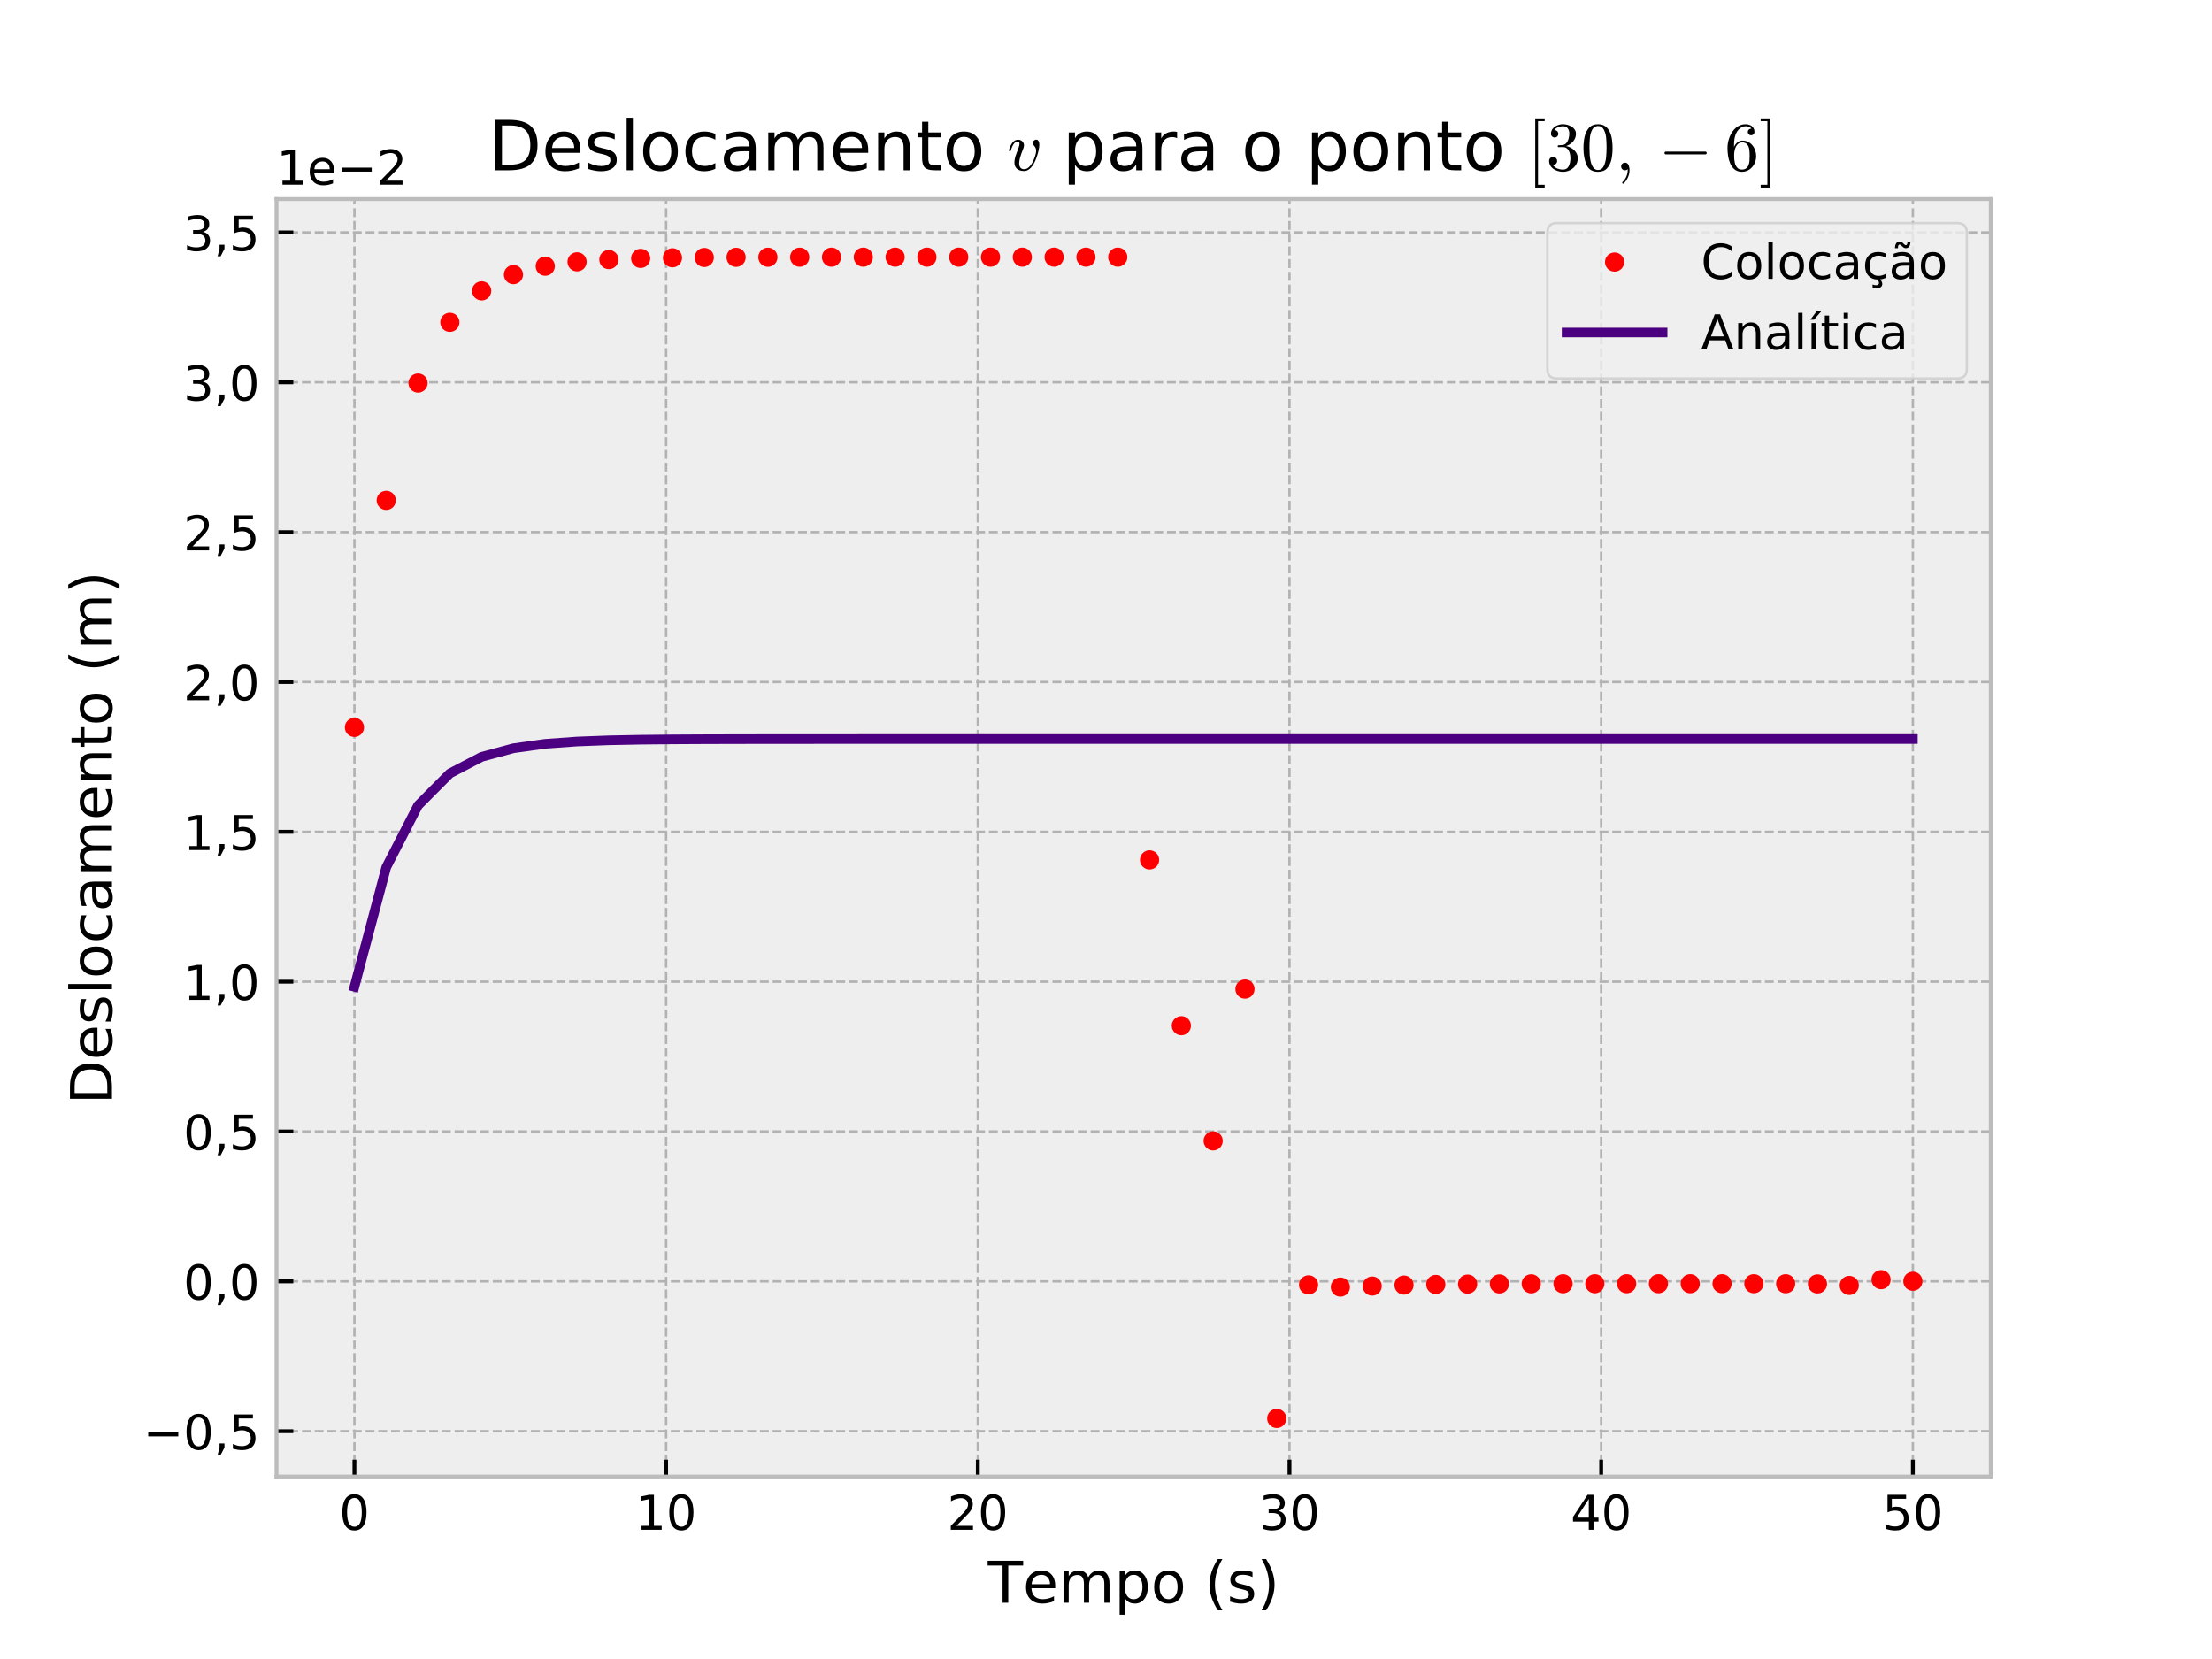 <?xml version="1.0" encoding="utf-8" standalone="no"?>
<!DOCTYPE svg PUBLIC "-//W3C//DTD SVG 1.1//EN"
  "http://www.w3.org/Graphics/SVG/1.1/DTD/svg11.dtd">
<!-- Created with matplotlib (https://matplotlib.org/) -->
<svg height="345.6pt" version="1.1" viewBox="0 0 460.8 345.6" width="460.8pt" xmlns="http://www.w3.org/2000/svg" xmlns:xlink="http://www.w3.org/1999/xlink">
 <defs>
  <style type="text/css">
*{stroke-linecap:butt;stroke-linejoin:round;}
  </style>
 </defs>
 <g id="figure_1">
  <g id="patch_1">
   <path d="M 0 345.6 
L 460.8 345.6 
L 460.8 0 
L 0 0 
z
" style="fill:#ffffff;"/>
  </g>
  <g id="axes_1">
   <g id="patch_2">
    <path d="M 57.6 307.584 
L 414.72 307.584 
L 414.72 41.472 
L 57.6 41.472 
z
" style="fill:#eeeeee;"/>
   </g>
   <g id="matplotlib.axis_1">
    <g id="xtick_1">
     <g id="line2d_1">
      <path clip-path="url(#pbe22edb64f)" d="M 73.833 307.584 
L 73.833 41.472 
" style="fill:none;stroke:#b2b2b2;stroke-dasharray:1.85,0.8;stroke-dashoffset:0;stroke-width:0.5;"/>
     </g>
     <g id="line2d_2">
      <defs>
       <path d="M 0 0 
L 0 -3.5 
" id="md313970852" style="stroke:#000000;stroke-width:0.8;"/>
      </defs>
      <g>
       <use style="stroke:#000000;stroke-width:0.8;" x="73.833" xlink:href="#md313970852" y="307.584"/>
      </g>
     </g>
     <g id="text_1">
      <!-- 0 -->
      <defs>
       <path d="M 31.781 66.406 
Q 24.172 66.406 20.328 58.906 
Q 16.5 51.422 16.5 36.375 
Q 16.5 21.391 20.328 13.891 
Q 24.172 6.391 31.781 6.391 
Q 39.453 6.391 43.281 13.891 
Q 47.125 21.391 47.125 36.375 
Q 47.125 51.422 43.281 58.906 
Q 39.453 66.406 31.781 66.406 
z
M 31.781 74.219 
Q 44.047 74.219 50.516 64.516 
Q 56.984 54.828 56.984 36.375 
Q 56.984 17.969 50.516 8.266 
Q 44.047 -1.422 31.781 -1.422 
Q 19.531 -1.422 13.062 8.266 
Q 6.594 17.969 6.594 36.375 
Q 6.594 54.828 13.062 64.516 
Q 19.531 74.219 31.781 74.219 
z
" id="DejaVuSans-48"/>
      </defs>
      <g transform="translate(70.651 318.682)scale(0.1 -0.1)">
       <use xlink:href="#DejaVuSans-48"/>
      </g>
     </g>
    </g>
    <g id="xtick_2">
     <g id="line2d_3">
      <path clip-path="url(#pbe22edb64f)" d="M 138.764 307.584 
L 138.764 41.472 
" style="fill:none;stroke:#b2b2b2;stroke-dasharray:1.85,0.8;stroke-dashoffset:0;stroke-width:0.5;"/>
     </g>
     <g id="line2d_4">
      <g>
       <use style="stroke:#000000;stroke-width:0.8;" x="138.764" xlink:href="#md313970852" y="307.584"/>
      </g>
     </g>
     <g id="text_2">
      <!-- 10 -->
      <defs>
       <path d="M 12.406 8.297 
L 28.516 8.297 
L 28.516 63.922 
L 10.984 60.406 
L 10.984 69.391 
L 28.422 72.906 
L 38.281 72.906 
L 38.281 8.297 
L 54.391 8.297 
L 54.391 0 
L 12.406 0 
z
" id="DejaVuSans-49"/>
      </defs>
      <g transform="translate(132.401 318.682)scale(0.1 -0.1)">
       <use xlink:href="#DejaVuSans-49"/>
       <use x="63.623" xlink:href="#DejaVuSans-48"/>
      </g>
     </g>
    </g>
    <g id="xtick_3">
     <g id="line2d_5">
      <path clip-path="url(#pbe22edb64f)" d="M 203.695 307.584 
L 203.695 41.472 
" style="fill:none;stroke:#b2b2b2;stroke-dasharray:1.85,0.8;stroke-dashoffset:0;stroke-width:0.5;"/>
     </g>
     <g id="line2d_6">
      <g>
       <use style="stroke:#000000;stroke-width:0.8;" x="203.695" xlink:href="#md313970852" y="307.584"/>
      </g>
     </g>
     <g id="text_3">
      <!-- 20 -->
      <defs>
       <path d="M 19.188 8.297 
L 53.609 8.297 
L 53.609 0 
L 7.328 0 
L 7.328 8.297 
Q 12.938 14.109 22.625 23.891 
Q 32.328 33.688 34.812 36.531 
Q 39.547 41.844 41.422 45.531 
Q 43.312 49.219 43.312 52.781 
Q 43.312 58.594 39.234 62.25 
Q 35.156 65.922 28.609 65.922 
Q 23.969 65.922 18.812 64.312 
Q 13.672 62.703 7.812 59.422 
L 7.812 69.391 
Q 13.766 71.781 18.938 73 
Q 24.125 74.219 28.422 74.219 
Q 39.75 74.219 46.484 68.547 
Q 53.219 62.891 53.219 53.422 
Q 53.219 48.922 51.531 44.891 
Q 49.859 40.875 45.406 35.406 
Q 44.188 33.984 37.641 27.219 
Q 31.109 20.453 19.188 8.297 
z
" id="DejaVuSans-50"/>
      </defs>
      <g transform="translate(197.332 318.682)scale(0.1 -0.1)">
       <use xlink:href="#DejaVuSans-50"/>
       <use x="63.623" xlink:href="#DejaVuSans-48"/>
      </g>
     </g>
    </g>
    <g id="xtick_4">
     <g id="line2d_7">
      <path clip-path="url(#pbe22edb64f)" d="M 268.625 307.584 
L 268.625 41.472 
" style="fill:none;stroke:#b2b2b2;stroke-dasharray:1.85,0.8;stroke-dashoffset:0;stroke-width:0.5;"/>
     </g>
     <g id="line2d_8">
      <g>
       <use style="stroke:#000000;stroke-width:0.8;" x="268.625" xlink:href="#md313970852" y="307.584"/>
      </g>
     </g>
     <g id="text_4">
      <!-- 30 -->
      <defs>
       <path d="M 40.578 39.312 
Q 47.656 37.797 51.625 33 
Q 55.609 28.219 55.609 21.188 
Q 55.609 10.406 48.188 4.484 
Q 40.766 -1.422 27.094 -1.422 
Q 22.516 -1.422 17.656 -0.516 
Q 12.797 0.391 7.625 2.203 
L 7.625 11.719 
Q 11.719 9.328 16.594 8.109 
Q 21.484 6.891 26.812 6.891 
Q 36.078 6.891 40.938 10.547 
Q 45.797 14.203 45.797 21.188 
Q 45.797 27.641 41.281 31.266 
Q 36.766 34.906 28.719 34.906 
L 20.219 34.906 
L 20.219 43.016 
L 29.109 43.016 
Q 36.375 43.016 40.234 45.922 
Q 44.094 48.828 44.094 54.297 
Q 44.094 59.906 40.109 62.906 
Q 36.141 65.922 28.719 65.922 
Q 24.656 65.922 20.016 65.031 
Q 15.375 64.156 9.812 62.312 
L 9.812 71.094 
Q 15.438 72.656 20.344 73.438 
Q 25.25 74.219 29.594 74.219 
Q 40.828 74.219 47.359 69.109 
Q 53.906 64.016 53.906 55.328 
Q 53.906 49.266 50.438 45.094 
Q 46.969 40.922 40.578 39.312 
z
" id="DejaVuSans-51"/>
      </defs>
      <g transform="translate(262.263 318.682)scale(0.1 -0.1)">
       <use xlink:href="#DejaVuSans-51"/>
       <use x="63.623" xlink:href="#DejaVuSans-48"/>
      </g>
     </g>
    </g>
    <g id="xtick_5">
     <g id="line2d_9">
      <path clip-path="url(#pbe22edb64f)" d="M 333.556 307.584 
L 333.556 41.472 
" style="fill:none;stroke:#b2b2b2;stroke-dasharray:1.85,0.8;stroke-dashoffset:0;stroke-width:0.5;"/>
     </g>
     <g id="line2d_10">
      <g>
       <use style="stroke:#000000;stroke-width:0.8;" x="333.556" xlink:href="#md313970852" y="307.584"/>
      </g>
     </g>
     <g id="text_5">
      <!-- 40 -->
      <defs>
       <path d="M 37.797 64.312 
L 12.891 25.391 
L 37.797 25.391 
z
M 35.203 72.906 
L 47.609 72.906 
L 47.609 25.391 
L 58.016 25.391 
L 58.016 17.188 
L 47.609 17.188 
L 47.609 0 
L 37.797 0 
L 37.797 17.188 
L 4.891 17.188 
L 4.891 26.703 
z
" id="DejaVuSans-52"/>
      </defs>
      <g transform="translate(327.194 318.682)scale(0.1 -0.1)">
       <use xlink:href="#DejaVuSans-52"/>
       <use x="63.623" xlink:href="#DejaVuSans-48"/>
      </g>
     </g>
    </g>
    <g id="xtick_6">
     <g id="line2d_11">
      <path clip-path="url(#pbe22edb64f)" d="M 398.487 307.584 
L 398.487 41.472 
" style="fill:none;stroke:#b2b2b2;stroke-dasharray:1.85,0.8;stroke-dashoffset:0;stroke-width:0.5;"/>
     </g>
     <g id="line2d_12">
      <g>
       <use style="stroke:#000000;stroke-width:0.8;" x="398.487" xlink:href="#md313970852" y="307.584"/>
      </g>
     </g>
     <g id="text_6">
      <!-- 50 -->
      <defs>
       <path d="M 10.797 72.906 
L 49.516 72.906 
L 49.516 64.594 
L 19.828 64.594 
L 19.828 46.734 
Q 21.969 47.469 24.109 47.828 
Q 26.266 48.188 28.422 48.188 
Q 40.625 48.188 47.75 41.5 
Q 54.891 34.812 54.891 23.391 
Q 54.891 11.625 47.562 5.094 
Q 40.234 -1.422 26.906 -1.422 
Q 22.312 -1.422 17.547 -0.641 
Q 12.797 0.141 7.719 1.703 
L 7.719 11.625 
Q 12.109 9.234 16.797 8.062 
Q 21.484 6.891 26.703 6.891 
Q 35.156 6.891 40.078 11.328 
Q 45.016 15.766 45.016 23.391 
Q 45.016 31 40.078 35.438 
Q 35.156 39.891 26.703 39.891 
Q 22.75 39.891 18.812 39.016 
Q 14.891 38.141 10.797 36.281 
z
" id="DejaVuSans-53"/>
      </defs>
      <g transform="translate(392.125 318.682)scale(0.1 -0.1)">
       <use xlink:href="#DejaVuSans-53"/>
       <use x="63.623" xlink:href="#DejaVuSans-48"/>
      </g>
     </g>
    </g>
    <g id="text_7">
     <!-- Tempo (s) -->
     <defs>
      <path d="M -0.297 72.906 
L 61.375 72.906 
L 61.375 64.594 
L 35.5 64.594 
L 35.5 0 
L 25.594 0 
L 25.594 64.594 
L -0.297 64.594 
z
" id="DejaVuSans-84"/>
      <path d="M 56.203 29.594 
L 56.203 25.203 
L 14.891 25.203 
Q 15.484 15.922 20.484 11.062 
Q 25.484 6.203 34.422 6.203 
Q 39.594 6.203 44.453 7.469 
Q 49.312 8.734 54.109 11.281 
L 54.109 2.781 
Q 49.266 0.734 44.188 -0.344 
Q 39.109 -1.422 33.891 -1.422 
Q 20.797 -1.422 13.156 6.188 
Q 5.516 13.812 5.516 26.812 
Q 5.516 40.234 12.766 48.109 
Q 20.016 56 32.328 56 
Q 43.359 56 49.781 48.891 
Q 56.203 41.797 56.203 29.594 
z
M 47.219 32.234 
Q 47.125 39.594 43.094 43.984 
Q 39.062 48.391 32.422 48.391 
Q 24.906 48.391 20.391 44.141 
Q 15.875 39.891 15.188 32.172 
z
" id="DejaVuSans-101"/>
      <path d="M 52 44.188 
Q 55.375 50.25 60.062 53.125 
Q 64.75 56 71.094 56 
Q 79.641 56 84.281 50.016 
Q 88.922 44.047 88.922 33.016 
L 88.922 0 
L 79.891 0 
L 79.891 32.719 
Q 79.891 40.578 77.094 44.375 
Q 74.312 48.188 68.609 48.188 
Q 61.625 48.188 57.562 43.547 
Q 53.516 38.922 53.516 30.906 
L 53.516 0 
L 44.484 0 
L 44.484 32.719 
Q 44.484 40.625 41.703 44.406 
Q 38.922 48.188 33.109 48.188 
Q 26.219 48.188 22.156 43.531 
Q 18.109 38.875 18.109 30.906 
L 18.109 0 
L 9.078 0 
L 9.078 54.688 
L 18.109 54.688 
L 18.109 46.188 
Q 21.188 51.219 25.484 53.609 
Q 29.781 56 35.688 56 
Q 41.656 56 45.828 52.969 
Q 50 49.953 52 44.188 
z
" id="DejaVuSans-109"/>
      <path d="M 18.109 8.203 
L 18.109 -20.797 
L 9.078 -20.797 
L 9.078 54.688 
L 18.109 54.688 
L 18.109 46.391 
Q 20.953 51.266 25.266 53.625 
Q 29.594 56 35.594 56 
Q 45.562 56 51.781 48.094 
Q 58.016 40.188 58.016 27.297 
Q 58.016 14.406 51.781 6.484 
Q 45.562 -1.422 35.594 -1.422 
Q 29.594 -1.422 25.266 0.953 
Q 20.953 3.328 18.109 8.203 
z
M 48.688 27.297 
Q 48.688 37.203 44.609 42.844 
Q 40.531 48.484 33.406 48.484 
Q 26.266 48.484 22.188 42.844 
Q 18.109 37.203 18.109 27.297 
Q 18.109 17.391 22.188 11.75 
Q 26.266 6.109 33.406 6.109 
Q 40.531 6.109 44.609 11.75 
Q 48.688 17.391 48.688 27.297 
z
" id="DejaVuSans-112"/>
      <path d="M 30.609 48.391 
Q 23.391 48.391 19.188 42.75 
Q 14.984 37.109 14.984 27.297 
Q 14.984 17.484 19.156 11.844 
Q 23.344 6.203 30.609 6.203 
Q 37.797 6.203 41.984 11.859 
Q 46.188 17.531 46.188 27.297 
Q 46.188 37.016 41.984 42.703 
Q 37.797 48.391 30.609 48.391 
z
M 30.609 56 
Q 42.328 56 49.016 48.375 
Q 55.719 40.766 55.719 27.297 
Q 55.719 13.875 49.016 6.219 
Q 42.328 -1.422 30.609 -1.422 
Q 18.844 -1.422 12.172 6.219 
Q 5.516 13.875 5.516 27.297 
Q 5.516 40.766 12.172 48.375 
Q 18.844 56 30.609 56 
z
" id="DejaVuSans-111"/>
      <path id="DejaVuSans-32"/>
      <path d="M 31 75.875 
Q 24.469 64.656 21.281 53.656 
Q 18.109 42.672 18.109 31.391 
Q 18.109 20.125 21.312 9.062 
Q 24.516 -2 31 -13.188 
L 23.188 -13.188 
Q 15.875 -1.703 12.234 9.375 
Q 8.594 20.453 8.594 31.391 
Q 8.594 42.281 12.203 53.312 
Q 15.828 64.359 23.188 75.875 
z
" id="DejaVuSans-40"/>
      <path d="M 44.281 53.078 
L 44.281 44.578 
Q 40.484 46.531 36.375 47.5 
Q 32.281 48.484 27.875 48.484 
Q 21.188 48.484 17.844 46.438 
Q 14.5 44.391 14.5 40.281 
Q 14.5 37.156 16.891 35.375 
Q 19.281 33.594 26.516 31.984 
L 29.594 31.297 
Q 39.156 29.25 43.188 25.516 
Q 47.219 21.781 47.219 15.094 
Q 47.219 7.469 41.188 3.016 
Q 35.156 -1.422 24.609 -1.422 
Q 20.219 -1.422 15.453 -0.562 
Q 10.688 0.297 5.422 2 
L 5.422 11.281 
Q 10.406 8.688 15.234 7.391 
Q 20.062 6.109 24.812 6.109 
Q 31.156 6.109 34.562 8.281 
Q 37.984 10.453 37.984 14.406 
Q 37.984 18.062 35.516 20.016 
Q 33.062 21.969 24.703 23.781 
L 21.578 24.516 
Q 13.234 26.266 9.516 29.906 
Q 5.812 33.547 5.812 39.891 
Q 5.812 47.609 11.281 51.797 
Q 16.75 56 26.812 56 
Q 31.781 56 36.172 55.266 
Q 40.578 54.547 44.281 53.078 
z
" id="DejaVuSans-115"/>
      <path d="M 8.016 75.875 
L 15.828 75.875 
Q 23.141 64.359 26.781 53.312 
Q 30.422 42.281 30.422 31.391 
Q 30.422 20.453 26.781 9.375 
Q 23.141 -1.703 15.828 -13.188 
L 8.016 -13.188 
Q 14.5 -2 17.703 9.062 
Q 20.906 20.125 20.906 31.391 
Q 20.906 42.672 17.703 53.656 
Q 14.5 64.656 8.016 75.875 
z
" id="DejaVuSans-41"/>
     </defs>
     <g transform="translate(205.78 333.88)scale(0.12 -0.12)">
      <use xlink:href="#DejaVuSans-84"/>
      <use x="60.818" xlink:href="#DejaVuSans-101"/>
      <use x="122.342" xlink:href="#DejaVuSans-109"/>
      <use x="219.754" xlink:href="#DejaVuSans-112"/>
      <use x="283.23" xlink:href="#DejaVuSans-111"/>
      <use x="344.412" xlink:href="#DejaVuSans-32"/>
      <use x="376.199" xlink:href="#DejaVuSans-40"/>
      <use x="415.213" xlink:href="#DejaVuSans-115"/>
      <use x="467.312" xlink:href="#DejaVuSans-41"/>
     </g>
    </g>
   </g>
   <g id="matplotlib.axis_2">
    <g id="ytick_1">
     <g id="line2d_13">
      <path clip-path="url(#pbe22edb64f)" d="M 57.6 298.146 
L 414.72 298.146 
" style="fill:none;stroke:#b2b2b2;stroke-dasharray:1.85,0.8;stroke-dashoffset:0;stroke-width:0.5;"/>
     </g>
     <g id="line2d_14">
      <defs>
       <path d="M 0 0 
L 3.5 0 
" id="mfa877feef1" style="stroke:#000000;stroke-width:0.8;"/>
      </defs>
      <g>
       <use style="stroke:#000000;stroke-width:0.8;" x="57.6" xlink:href="#mfa877feef1" y="298.146"/>
      </g>
     </g>
     <g id="text_8">
      <!-- −0,5 -->
      <defs>
       <path d="M 10.594 35.5 
L 73.188 35.5 
L 73.188 27.203 
L 10.594 27.203 
z
" id="DejaVuSans-8722"/>
       <path d="M 11.719 12.406 
L 22.016 12.406 
L 22.016 4 
L 14.016 -11.625 
L 7.719 -11.625 
L 11.719 4 
z
" id="DejaVuSans-44"/>
      </defs>
      <g transform="translate(29.817 301.945)scale(0.1 -0.1)">
       <use xlink:href="#DejaVuSans-8722"/>
       <use x="83.789" xlink:href="#DejaVuSans-48"/>
       <use x="147.412" xlink:href="#DejaVuSans-44"/>
       <use x="179.199" xlink:href="#DejaVuSans-53"/>
      </g>
     </g>
    </g>
    <g id="ytick_2">
     <g id="line2d_15">
      <path clip-path="url(#pbe22edb64f)" d="M 57.6 266.931 
L 414.72 266.931 
" style="fill:none;stroke:#b2b2b2;stroke-dasharray:1.85,0.8;stroke-dashoffset:0;stroke-width:0.5;"/>
     </g>
     <g id="line2d_16">
      <g>
       <use style="stroke:#000000;stroke-width:0.8;" x="57.6" xlink:href="#mfa877feef1" y="266.931"/>
      </g>
     </g>
     <g id="text_9">
      <!-- 0,0 -->
      <g transform="translate(38.197 270.73)scale(0.1 -0.1)">
       <use xlink:href="#DejaVuSans-48"/>
       <use x="63.623" xlink:href="#DejaVuSans-44"/>
       <use x="95.41" xlink:href="#DejaVuSans-48"/>
      </g>
     </g>
    </g>
    <g id="ytick_3">
     <g id="line2d_17">
      <path clip-path="url(#pbe22edb64f)" d="M 57.6 235.715 
L 414.72 235.715 
" style="fill:none;stroke:#b2b2b2;stroke-dasharray:1.85,0.8;stroke-dashoffset:0;stroke-width:0.5;"/>
     </g>
     <g id="line2d_18">
      <g>
       <use style="stroke:#000000;stroke-width:0.8;" x="57.6" xlink:href="#mfa877feef1" y="235.715"/>
      </g>
     </g>
     <g id="text_10">
      <!-- 0,5 -->
      <g transform="translate(38.197 239.515)scale(0.1 -0.1)">
       <use xlink:href="#DejaVuSans-48"/>
       <use x="63.623" xlink:href="#DejaVuSans-44"/>
       <use x="95.41" xlink:href="#DejaVuSans-53"/>
      </g>
     </g>
    </g>
    <g id="ytick_4">
     <g id="line2d_19">
      <path clip-path="url(#pbe22edb64f)" d="M 57.6 204.5 
L 414.72 204.5 
" style="fill:none;stroke:#b2b2b2;stroke-dasharray:1.85,0.8;stroke-dashoffset:0;stroke-width:0.5;"/>
     </g>
     <g id="line2d_20">
      <g>
       <use style="stroke:#000000;stroke-width:0.8;" x="57.6" xlink:href="#mfa877feef1" y="204.5"/>
      </g>
     </g>
     <g id="text_11">
      <!-- 1,0 -->
      <g transform="translate(38.197 208.299)scale(0.1 -0.1)">
       <use xlink:href="#DejaVuSans-49"/>
       <use x="63.623" xlink:href="#DejaVuSans-44"/>
       <use x="95.41" xlink:href="#DejaVuSans-48"/>
      </g>
     </g>
    </g>
    <g id="ytick_5">
     <g id="line2d_21">
      <path clip-path="url(#pbe22edb64f)" d="M 57.6 173.285 
L 414.72 173.285 
" style="fill:none;stroke:#b2b2b2;stroke-dasharray:1.85,0.8;stroke-dashoffset:0;stroke-width:0.5;"/>
     </g>
     <g id="line2d_22">
      <g>
       <use style="stroke:#000000;stroke-width:0.8;" x="57.6" xlink:href="#mfa877feef1" y="173.285"/>
      </g>
     </g>
     <g id="text_12">
      <!-- 1,5 -->
      <g transform="translate(38.197 177.084)scale(0.1 -0.1)">
       <use xlink:href="#DejaVuSans-49"/>
       <use x="63.623" xlink:href="#DejaVuSans-44"/>
       <use x="95.41" xlink:href="#DejaVuSans-53"/>
      </g>
     </g>
    </g>
    <g id="ytick_6">
     <g id="line2d_23">
      <path clip-path="url(#pbe22edb64f)" d="M 57.6 142.07 
L 414.72 142.07 
" style="fill:none;stroke:#b2b2b2;stroke-dasharray:1.85,0.8;stroke-dashoffset:0;stroke-width:0.5;"/>
     </g>
     <g id="line2d_24">
      <g>
       <use style="stroke:#000000;stroke-width:0.8;" x="57.6" xlink:href="#mfa877feef1" y="142.07"/>
      </g>
     </g>
     <g id="text_13">
      <!-- 2,0 -->
      <g transform="translate(38.197 145.869)scale(0.1 -0.1)">
       <use xlink:href="#DejaVuSans-50"/>
       <use x="63.623" xlink:href="#DejaVuSans-44"/>
       <use x="95.41" xlink:href="#DejaVuSans-48"/>
      </g>
     </g>
    </g>
    <g id="ytick_7">
     <g id="line2d_25">
      <path clip-path="url(#pbe22edb64f)" d="M 57.6 110.854 
L 414.72 110.854 
" style="fill:none;stroke:#b2b2b2;stroke-dasharray:1.85,0.8;stroke-dashoffset:0;stroke-width:0.5;"/>
     </g>
     <g id="line2d_26">
      <g>
       <use style="stroke:#000000;stroke-width:0.8;" x="57.6" xlink:href="#mfa877feef1" y="110.854"/>
      </g>
     </g>
     <g id="text_14">
      <!-- 2,5 -->
      <g transform="translate(38.197 114.654)scale(0.1 -0.1)">
       <use xlink:href="#DejaVuSans-50"/>
       <use x="63.623" xlink:href="#DejaVuSans-44"/>
       <use x="95.41" xlink:href="#DejaVuSans-53"/>
      </g>
     </g>
    </g>
    <g id="ytick_8">
     <g id="line2d_27">
      <path clip-path="url(#pbe22edb64f)" d="M 57.6 79.639 
L 414.72 79.639 
" style="fill:none;stroke:#b2b2b2;stroke-dasharray:1.85,0.8;stroke-dashoffset:0;stroke-width:0.5;"/>
     </g>
     <g id="line2d_28">
      <g>
       <use style="stroke:#000000;stroke-width:0.8;" x="57.6" xlink:href="#mfa877feef1" y="79.639"/>
      </g>
     </g>
     <g id="text_15">
      <!-- 3,0 -->
      <g transform="translate(38.197 83.438)scale(0.1 -0.1)">
       <use xlink:href="#DejaVuSans-51"/>
       <use x="63.623" xlink:href="#DejaVuSans-44"/>
       <use x="95.41" xlink:href="#DejaVuSans-48"/>
      </g>
     </g>
    </g>
    <g id="ytick_9">
     <g id="line2d_29">
      <path clip-path="url(#pbe22edb64f)" d="M 57.6 48.424 
L 414.72 48.424 
" style="fill:none;stroke:#b2b2b2;stroke-dasharray:1.85,0.8;stroke-dashoffset:0;stroke-width:0.5;"/>
     </g>
     <g id="line2d_30">
      <g>
       <use style="stroke:#000000;stroke-width:0.8;" x="57.6" xlink:href="#mfa877feef1" y="48.424"/>
      </g>
     </g>
     <g id="text_16">
      <!-- 3,5 -->
      <g transform="translate(38.197 52.223)scale(0.1 -0.1)">
       <use xlink:href="#DejaVuSans-51"/>
       <use x="63.623" xlink:href="#DejaVuSans-44"/>
       <use x="95.41" xlink:href="#DejaVuSans-53"/>
      </g>
     </g>
    </g>
    <g id="text_17">
     <!-- Deslocamento (m) -->
     <defs>
      <path d="M 19.672 64.797 
L 19.672 8.109 
L 31.594 8.109 
Q 46.688 8.109 53.688 14.938 
Q 60.688 21.781 60.688 36.531 
Q 60.688 51.172 53.688 57.984 
Q 46.688 64.797 31.594 64.797 
z
M 9.812 72.906 
L 30.078 72.906 
Q 51.266 72.906 61.172 64.094 
Q 71.094 55.281 71.094 36.531 
Q 71.094 17.672 61.125 8.828 
Q 51.172 0 30.078 0 
L 9.812 0 
z
" id="DejaVuSans-68"/>
      <path d="M 9.422 75.984 
L 18.406 75.984 
L 18.406 0 
L 9.422 0 
z
" id="DejaVuSans-108"/>
      <path d="M 48.781 52.594 
L 48.781 44.188 
Q 44.969 46.297 41.141 47.344 
Q 37.312 48.391 33.406 48.391 
Q 24.656 48.391 19.812 42.844 
Q 14.984 37.312 14.984 27.297 
Q 14.984 17.281 19.812 11.734 
Q 24.656 6.203 33.406 6.203 
Q 37.312 6.203 41.141 7.25 
Q 44.969 8.297 48.781 10.406 
L 48.781 2.094 
Q 45.016 0.344 40.984 -0.531 
Q 36.969 -1.422 32.422 -1.422 
Q 20.062 -1.422 12.781 6.344 
Q 5.516 14.109 5.516 27.297 
Q 5.516 40.672 12.859 48.328 
Q 20.219 56 33.016 56 
Q 37.156 56 41.109 55.141 
Q 45.062 54.297 48.781 52.594 
z
" id="DejaVuSans-99"/>
      <path d="M 34.281 27.484 
Q 23.391 27.484 19.188 25 
Q 14.984 22.516 14.984 16.5 
Q 14.984 11.719 18.141 8.906 
Q 21.297 6.109 26.703 6.109 
Q 34.188 6.109 38.703 11.406 
Q 43.219 16.703 43.219 25.484 
L 43.219 27.484 
z
M 52.203 31.203 
L 52.203 0 
L 43.219 0 
L 43.219 8.297 
Q 40.141 3.328 35.547 0.953 
Q 30.953 -1.422 24.312 -1.422 
Q 15.922 -1.422 10.953 3.297 
Q 6 8.016 6 15.922 
Q 6 25.141 12.172 29.828 
Q 18.359 34.516 30.609 34.516 
L 43.219 34.516 
L 43.219 35.406 
Q 43.219 41.609 39.141 45 
Q 35.062 48.391 27.688 48.391 
Q 23 48.391 18.547 47.266 
Q 14.109 46.141 10.016 43.891 
L 10.016 52.203 
Q 14.938 54.109 19.578 55.047 
Q 24.219 56 28.609 56 
Q 40.484 56 46.344 49.844 
Q 52.203 43.703 52.203 31.203 
z
" id="DejaVuSans-97"/>
      <path d="M 54.891 33.016 
L 54.891 0 
L 45.906 0 
L 45.906 32.719 
Q 45.906 40.484 42.875 44.328 
Q 39.844 48.188 33.797 48.188 
Q 26.516 48.188 22.312 43.547 
Q 18.109 38.922 18.109 30.906 
L 18.109 0 
L 9.078 0 
L 9.078 54.688 
L 18.109 54.688 
L 18.109 46.188 
Q 21.344 51.125 25.703 53.562 
Q 30.078 56 35.797 56 
Q 45.219 56 50.047 50.172 
Q 54.891 44.344 54.891 33.016 
z
" id="DejaVuSans-110"/>
      <path d="M 18.312 70.219 
L 18.312 54.688 
L 36.812 54.688 
L 36.812 47.703 
L 18.312 47.703 
L 18.312 18.016 
Q 18.312 11.328 20.141 9.422 
Q 21.969 7.516 27.594 7.516 
L 36.812 7.516 
L 36.812 0 
L 27.594 0 
Q 17.188 0 13.234 3.875 
Q 9.281 7.766 9.281 18.016 
L 9.281 47.703 
L 2.688 47.703 
L 2.688 54.688 
L 9.281 54.688 
L 9.281 70.219 
z
" id="DejaVuSans-116"/>
     </defs>
     <g transform="translate(23.322 230.075)rotate(-90)scale(0.12 -0.12)">
      <use xlink:href="#DejaVuSans-68"/>
      <use x="77.002" xlink:href="#DejaVuSans-101"/>
      <use x="138.525" xlink:href="#DejaVuSans-115"/>
      <use x="190.625" xlink:href="#DejaVuSans-108"/>
      <use x="218.408" xlink:href="#DejaVuSans-111"/>
      <use x="279.59" xlink:href="#DejaVuSans-99"/>
      <use x="334.57" xlink:href="#DejaVuSans-97"/>
      <use x="395.85" xlink:href="#DejaVuSans-109"/>
      <use x="493.262" xlink:href="#DejaVuSans-101"/>
      <use x="554.785" xlink:href="#DejaVuSans-110"/>
      <use x="618.164" xlink:href="#DejaVuSans-116"/>
      <use x="657.373" xlink:href="#DejaVuSans-111"/>
      <use x="718.555" xlink:href="#DejaVuSans-32"/>
      <use x="750.342" xlink:href="#DejaVuSans-40"/>
      <use x="789.355" xlink:href="#DejaVuSans-109"/>
      <use x="886.768" xlink:href="#DejaVuSans-41"/>
     </g>
    </g>
    <g id="text_18">
     <!-- 1e−2 -->
     <g transform="translate(57.6 38.472)scale(0.1 -0.1)">
      <use xlink:href="#DejaVuSans-49"/>
      <use x="63.623" xlink:href="#DejaVuSans-101"/>
      <use x="125.146" xlink:href="#DejaVuSans-8722"/>
      <use x="208.936" xlink:href="#DejaVuSans-50"/>
     </g>
    </g>
   </g>
   <g id="line2d_31">
    <defs>
     <path d="M 0 1.5 
C 0.398 1.5 0.779 1.342 1.061 1.061 
C 1.342 0.779 1.5 0.398 1.5 0 
C 1.5 -0.398 1.342 -0.779 1.061 -1.061 
C 0.779 -1.342 0.398 -1.5 0 -1.5 
C -0.398 -1.5 -0.779 -1.342 -1.061 -1.061 
C -1.342 -0.779 -1.5 -0.398 -1.5 0 
C -1.5 0.398 -1.342 0.779 -1.061 1.061 
C -0.779 1.342 -0.398 1.5 0 1.5 
z
" id="mc32f5f438c" style="stroke:#ff0000;"/>
    </defs>
    <g clip-path="url(#pbe22edb64f)">
     <use style="fill:#ff0000;stroke:#ff0000;" x="73.833" xlink:href="#mc32f5f438c" y="151.525"/>
     <use style="fill:#ff0000;stroke:#ff0000;" x="80.458" xlink:href="#mc32f5f438c" y="104.236"/>
     <use style="fill:#ff0000;stroke:#ff0000;" x="87.084" xlink:href="#mc32f5f438c" y="79.793"/>
     <use style="fill:#ff0000;stroke:#ff0000;" x="93.71" xlink:href="#mc32f5f438c" y="67.144"/>
     <use style="fill:#ff0000;stroke:#ff0000;" x="100.335" xlink:href="#mc32f5f438c" y="60.597"/>
     <use style="fill:#ff0000;stroke:#ff0000;" x="106.961" xlink:href="#mc32f5f438c" y="57.207"/>
     <use style="fill:#ff0000;stroke:#ff0000;" x="113.586" xlink:href="#mc32f5f438c" y="55.452"/>
     <use style="fill:#ff0000;stroke:#ff0000;" x="120.212" xlink:href="#mc32f5f438c" y="54.543"/>
     <use style="fill:#ff0000;stroke:#ff0000;" x="126.838" xlink:href="#mc32f5f438c" y="54.073"/>
     <use style="fill:#ff0000;stroke:#ff0000;" x="133.463" xlink:href="#mc32f5f438c" y="53.829"/>
     <use style="fill:#ff0000;stroke:#ff0000;" x="140.089" xlink:href="#mc32f5f438c" y="53.703"/>
     <use style="fill:#ff0000;stroke:#ff0000;" x="146.714" xlink:href="#mc32f5f438c" y="53.638"/>
     <use style="fill:#ff0000;stroke:#ff0000;" x="153.34" xlink:href="#mc32f5f438c" y="53.604"/>
     <use style="fill:#ff0000;stroke:#ff0000;" x="159.966" xlink:href="#mc32f5f438c" y="53.587"/>
     <use style="fill:#ff0000;stroke:#ff0000;" x="166.591" xlink:href="#mc32f5f438c" y="53.578"/>
     <use style="fill:#ff0000;stroke:#ff0000;" x="173.217" xlink:href="#mc32f5f438c" y="53.573"/>
     <use style="fill:#ff0000;stroke:#ff0000;" x="179.842" xlink:href="#mc32f5f438c" y="53.571"/>
     <use style="fill:#ff0000;stroke:#ff0000;" x="186.468" xlink:href="#mc32f5f438c" y="53.569"/>
     <use style="fill:#ff0000;stroke:#ff0000;" x="193.094" xlink:href="#mc32f5f438c" y="53.569"/>
     <use style="fill:#ff0000;stroke:#ff0000;" x="199.719" xlink:href="#mc32f5f438c" y="53.568"/>
     <use style="fill:#ff0000;stroke:#ff0000;" x="206.345" xlink:href="#mc32f5f438c" y="53.568"/>
     <use style="fill:#ff0000;stroke:#ff0000;" x="212.97" xlink:href="#mc32f5f438c" y="53.568"/>
     <use style="fill:#ff0000;stroke:#ff0000;" x="219.596" xlink:href="#mc32f5f438c" y="53.568"/>
     <use style="fill:#ff0000;stroke:#ff0000;" x="226.222" xlink:href="#mc32f5f438c" y="53.568"/>
     <use style="fill:#ff0000;stroke:#ff0000;" x="232.847" xlink:href="#mc32f5f438c" y="53.568"/>
     <use style="fill:#ff0000;stroke:#ff0000;" x="239.473" xlink:href="#mc32f5f438c" y="179.132"/>
     <use style="fill:#ff0000;stroke:#ff0000;" x="246.098" xlink:href="#mc32f5f438c" y="213.671"/>
     <use style="fill:#ff0000;stroke:#ff0000;" x="252.724" xlink:href="#mc32f5f438c" y="237.67"/>
     <use style="fill:#ff0000;stroke:#ff0000;" x="259.35" xlink:href="#mc32f5f438c" y="206.039"/>
     <use style="fill:#ff0000;stroke:#ff0000;" x="265.975" xlink:href="#mc32f5f438c" y="295.488"/>
     <use style="fill:#ff0000;stroke:#ff0000;" x="272.601" xlink:href="#mc32f5f438c" y="267.665"/>
     <use style="fill:#ff0000;stroke:#ff0000;" x="279.226" xlink:href="#mc32f5f438c" y="268.125"/>
     <use style="fill:#ff0000;stroke:#ff0000;" x="285.852" xlink:href="#mc32f5f438c" y="267.913"/>
     <use style="fill:#ff0000;stroke:#ff0000;" x="292.478" xlink:href="#mc32f5f438c" y="267.707"/>
     <use style="fill:#ff0000;stroke:#ff0000;" x="299.103" xlink:href="#mc32f5f438c" y="267.579"/>
     <use style="fill:#ff0000;stroke:#ff0000;" x="305.729" xlink:href="#mc32f5f438c" y="267.505"/>
     <use style="fill:#ff0000;stroke:#ff0000;" x="312.354" xlink:href="#mc32f5f438c" y="267.466"/>
     <use style="fill:#ff0000;stroke:#ff0000;" x="318.98" xlink:href="#mc32f5f438c" y="267.446"/>
     <use style="fill:#ff0000;stroke:#ff0000;" x="325.606" xlink:href="#mc32f5f438c" y="267.435"/>
     <use style="fill:#ff0000;stroke:#ff0000;" x="332.231" xlink:href="#mc32f5f438c" y="267.429"/>
     <use style="fill:#ff0000;stroke:#ff0000;" x="338.857" xlink:href="#mc32f5f438c" y="267.426"/>
     <use style="fill:#ff0000;stroke:#ff0000;" x="345.482" xlink:href="#mc32f5f438c" y="267.424"/>
     <use style="fill:#ff0000;stroke:#ff0000;" x="352.108" xlink:href="#mc32f5f438c" y="267.423"/>
     <use style="fill:#ff0000;stroke:#ff0000;" x="358.734" xlink:href="#mc32f5f438c" y="267.422"/>
     <use style="fill:#ff0000;stroke:#ff0000;" x="365.359" xlink:href="#mc32f5f438c" y="267.422"/>
     <use style="fill:#ff0000;stroke:#ff0000;" x="371.985" xlink:href="#mc32f5f438c" y="267.427"/>
     <use style="fill:#ff0000;stroke:#ff0000;" x="378.61" xlink:href="#mc32f5f438c" y="267.464"/>
     <use style="fill:#ff0000;stroke:#ff0000;" x="385.236" xlink:href="#mc32f5f438c" y="267.784"/>
     <use style="fill:#ff0000;stroke:#ff0000;" x="391.862" xlink:href="#mc32f5f438c" y="266.582"/>
     <use style="fill:#ff0000;stroke:#ff0000;" x="398.487" xlink:href="#mc32f5f438c" y="266.914"/>
    </g>
   </g>
   <g id="line2d_32">
    <path clip-path="url(#pbe22edb64f)" d="M 73.833 205.567 
L 80.458 180.677 
L 87.084 167.789 
L 93.71 161.117 
L 100.335 157.663 
L 106.961 155.874 
L 113.586 154.948 
L 120.212 154.468 
L 126.838 154.22 
L 133.463 154.092 
L 140.089 154.025 
L 146.714 153.991 
L 153.34 153.973 
L 159.966 153.964 
L 166.591 153.959 
L 173.217 153.956 
L 179.842 153.955 
L 186.468 153.954 
L 193.094 153.954 
L 199.719 153.954 
L 206.345 153.954 
L 212.97 153.954 
L 219.596 153.954 
L 226.222 153.954 
L 232.847 153.954 
L 239.473 153.954 
L 246.098 153.954 
L 252.724 153.954 
L 259.35 153.954 
L 265.975 153.954 
L 272.601 153.954 
L 279.226 153.954 
L 285.852 153.954 
L 292.478 153.954 
L 299.103 153.954 
L 305.729 153.954 
L 312.354 153.954 
L 318.98 153.954 
L 325.606 153.954 
L 332.231 153.954 
L 338.857 153.954 
L 345.482 153.954 
L 352.108 153.954 
L 358.734 153.954 
L 365.359 153.954 
L 371.985 153.954 
L 378.61 153.954 
L 385.236 153.954 
L 391.862 153.954 
L 398.487 153.954 
" style="fill:none;stroke:#4b0082;stroke-linecap:square;stroke-width:2;"/>
   </g>
   <g id="patch_3">
    <path d="M 57.6 307.584 
L 57.6 41.472 
" style="fill:none;stroke:#bcbcbc;stroke-linecap:square;stroke-linejoin:miter;stroke-width:0.8;"/>
   </g>
   <g id="patch_4">
    <path d="M 414.72 307.584 
L 414.72 41.472 
" style="fill:none;stroke:#bcbcbc;stroke-linecap:square;stroke-linejoin:miter;stroke-width:0.8;"/>
   </g>
   <g id="patch_5">
    <path d="M 57.6 307.584 
L 414.72 307.584 
" style="fill:none;stroke:#bcbcbc;stroke-linecap:square;stroke-linejoin:miter;stroke-width:0.8;"/>
   </g>
   <g id="patch_6">
    <path d="M 57.6 41.472 
L 414.72 41.472 
" style="fill:none;stroke:#bcbcbc;stroke-linecap:square;stroke-linejoin:miter;stroke-width:0.8;"/>
   </g>
   <g id="text_19">
    <!-- Deslocamento $v$ para o ponto $[30, -6]$ -->
    <defs>
     <path d="M 10.688 11.281 
Q 10.688 13.531 11.219 16.203 
Q 11.766 18.891 12.297 20.625 
Q 12.844 22.359 14.75 27.391 
Q 16.656 32.422 16.703 32.625 
Q 18.016 36.281 18.016 38.625 
Q 18.016 41.609 15.828 41.609 
Q 11.859 41.609 9.297 37.531 
Q 6.734 33.453 5.516 28.422 
Q 5.328 27.781 4.688 27.781 
L 3.516 27.781 
Q 2.688 27.781 2.688 28.719 
L 2.688 29 
Q 4.297 34.969 7.609 39.578 
Q 10.938 44.188 16.016 44.188 
Q 19.578 44.188 22.047 41.844 
Q 24.516 39.5 24.516 35.891 
Q 24.516 34.031 23.688 31.984 
Q 21.734 26.906 20.609 23.844 
Q 19.484 20.797 18.531 17.016 
Q 17.578 13.234 17.578 10.016 
Q 17.578 6.25 19.312 3.875 
Q 21.047 1.516 24.703 1.516 
Q 31.641 1.516 37.203 12.203 
Q 38.969 15.672 40.531 20.359 
Q 42.094 25.047 42.094 27.984 
Q 42.094 31 41.109 32.688 
Q 40.141 34.375 38.578 36.203 
Q 37.016 38.031 37.016 39.109 
Q 37.016 41.062 38.625 42.672 
Q 40.234 44.281 42.188 44.281 
Q 44.578 44.281 45.625 42.078 
Q 46.688 39.891 46.688 37.109 
Q 46.688 33.797 45.734 29.203 
Q 44.781 24.609 43.094 19.672 
Q 41.406 14.75 39.984 11.922 
Q 33.406 -1.125 24.609 -1.125 
Q 18.312 -1.125 14.5 2.016 
Q 10.688 5.172 10.688 11.281 
z
" id="Cmmi10-118"/>
     <path d="M 41.109 46.297 
Q 39.594 47.172 37.812 47.578 
Q 36.031 48 33.891 48 
Q 26.266 48 22.188 43.047 
Q 18.109 38.094 18.109 28.812 
L 18.109 0 
L 9.078 0 
L 9.078 54.688 
L 18.109 54.688 
L 18.109 46.188 
Q 20.953 51.172 25.484 53.578 
Q 30.031 56 36.531 56 
Q 37.453 56 38.578 55.875 
Q 39.703 55.766 41.062 55.516 
z
" id="DejaVuSans-114"/>
     <path d="M 11.812 -25 
L 11.812 75 
L 25.484 75 
L 25.484 71 
L 15.828 71 
L 15.828 -21 
L 25.484 -21 
L 25.484 -25 
z
" id="Cmr10-91"/>
     <path d="M 9.516 7.719 
Q 11.859 4.297 15.812 2.641 
Q 19.781 0.984 24.312 0.984 
Q 30.125 0.984 32.562 5.938 
Q 35.016 10.891 35.016 17.188 
Q 35.016 20.016 34.5 22.844 
Q 33.984 25.688 32.766 28.125 
Q 31.547 30.562 29.422 32.031 
Q 27.297 33.5 24.219 33.5 
L 17.578 33.5 
Q 16.703 33.5 16.703 34.422 
L 16.703 35.297 
Q 16.703 36.078 17.578 36.078 
L 23.094 36.531 
Q 26.609 36.531 28.922 39.156 
Q 31.25 41.797 32.328 45.578 
Q 33.406 49.359 33.406 52.781 
Q 33.406 57.562 31.156 60.641 
Q 28.906 63.719 24.312 63.719 
Q 20.516 63.719 17.047 62.281 
Q 13.578 60.844 11.531 57.906 
Q 11.719 57.953 11.859 57.984 
Q 12.016 58.016 12.203 58.016 
Q 14.453 58.016 15.969 56.453 
Q 17.484 54.891 17.484 52.688 
Q 17.484 50.531 15.969 48.969 
Q 14.453 47.406 12.203 47.406 
Q 10.016 47.406 8.453 48.969 
Q 6.891 50.531 6.891 52.688 
Q 6.891 56.984 9.469 60.156 
Q 12.062 63.328 16.141 64.969 
Q 20.219 66.609 24.312 66.609 
Q 27.344 66.609 30.703 65.703 
Q 34.078 64.797 36.812 63.109 
Q 39.547 61.422 41.281 58.781 
Q 43.016 56.156 43.016 52.781 
Q 43.016 48.578 41.141 45.016 
Q 39.266 41.453 35.984 38.859 
Q 32.719 36.281 28.812 35.016 
Q 33.156 34.188 37.062 31.734 
Q 40.969 29.297 43.328 25.484 
Q 45.703 21.688 45.703 17.281 
Q 45.703 11.766 42.672 7.297 
Q 39.656 2.828 34.719 0.312 
Q 29.781 -2.203 24.312 -2.203 
Q 19.625 -2.203 14.906 -0.406 
Q 10.203 1.375 7.203 4.938 
Q 4.203 8.5 4.203 13.484 
Q 4.203 15.969 5.859 17.625 
Q 7.516 19.281 10.016 19.281 
Q 11.625 19.281 12.969 18.531 
Q 14.312 17.781 15.062 16.406 
Q 15.828 15.047 15.828 13.484 
Q 15.828 11.031 14.109 9.375 
Q 12.406 7.719 10.016 7.719 
z
" id="Cmr10-51"/>
     <path d="M 25 -2.203 
Q 12.75 -2.203 8.328 7.875 
Q 3.906 17.969 3.906 31.891 
Q 3.906 40.578 5.484 48.234 
Q 7.078 55.906 11.781 61.25 
Q 16.5 66.609 25 66.609 
Q 31.594 66.609 35.781 63.375 
Q 39.984 60.156 42.188 55.047 
Q 44.391 49.953 45.188 44.109 
Q 46 38.281 46 31.891 
Q 46 23.297 44.406 15.797 
Q 42.828 8.297 38.188 3.047 
Q 33.547 -2.203 25 -2.203 
z
M 25 0.391 
Q 30.562 0.391 33.297 6.094 
Q 36.031 11.812 36.672 18.75 
Q 37.312 25.688 37.312 33.5 
Q 37.312 41.016 36.672 47.359 
Q 36.031 53.719 33.312 58.859 
Q 30.609 64.016 25 64.016 
Q 19.344 64.016 16.609 58.828 
Q 13.875 53.656 13.234 47.328 
Q 12.594 41.016 12.594 33.5 
Q 12.594 27.938 12.859 23 
Q 13.141 18.062 14.312 12.812 
Q 15.484 7.562 18.094 3.969 
Q 20.703 0.391 25 0.391 
z
" id="Cmr10-48"/>
     <path d="M 9.906 -18.016 
Q 9.906 -17.578 10.297 -17.188 
Q 13.922 -13.719 15.922 -9.172 
Q 17.922 -4.641 17.922 0.391 
L 17.922 1.609 
Q 16.312 0 13.922 0 
Q 11.625 0 10.016 1.609 
Q 8.406 3.219 8.406 5.516 
Q 8.406 7.859 10.016 9.422 
Q 11.625 10.984 13.922 10.984 
Q 17.484 10.984 19 7.688 
Q 20.516 4.391 20.516 0.391 
Q 20.516 -5.172 18.281 -10.172 
Q 16.062 -15.188 12.016 -19.188 
Q 11.625 -19.391 11.375 -19.391 
Q 10.891 -19.391 10.391 -18.938 
Q 9.906 -18.5 9.906 -18.016 
z
" id="Cmmi10-59"/>
     <path d="M 10.203 23 
Q 9.375 23 8.828 23.625 
Q 8.297 24.266 8.297 25 
Q 8.297 25.734 8.828 26.359 
Q 9.375 27 10.203 27 
L 67.578 27 
Q 68.359 27 68.875 26.359 
Q 69.391 25.734 69.391 25 
Q 69.391 24.266 68.875 23.625 
Q 68.359 23 67.578 23 
z
" id="Cmsy10-161"/>
     <path d="M 25 -2.203 
Q 18.797 -2.203 14.641 1.094 
Q 10.5 4.391 8.219 9.641 
Q 5.953 14.891 5.078 20.656 
Q 4.203 26.422 4.203 32.328 
Q 4.203 40.234 7.281 48.188 
Q 10.359 56.156 16.328 61.375 
Q 22.312 66.609 30.516 66.609 
Q 33.938 66.609 36.891 65.312 
Q 39.844 64.016 41.531 61.5 
Q 43.219 58.984 43.219 55.422 
Q 43.219 53.375 41.828 51.984 
Q 40.438 50.594 38.375 50.594 
Q 36.422 50.594 35 52 
Q 33.594 53.422 33.594 55.422 
Q 33.594 57.375 35 58.781 
Q 36.422 60.203 38.375 60.203 
L 38.922 60.203 
Q 37.641 62.016 35.328 62.859 
Q 33.016 63.719 30.516 63.719 
Q 27.484 63.719 24.922 62.391 
Q 22.359 61.078 20.312 58.828 
Q 18.266 56.594 16.891 53.875 
Q 15.531 51.172 14.766 47.703 
Q 14.016 44.234 13.812 41.203 
Q 13.625 38.188 13.625 33.594 
Q 15.375 37.703 18.594 40.312 
Q 21.828 42.922 25.875 42.922 
Q 30.328 42.922 33.984 41.109 
Q 37.641 39.312 40.281 36.109 
Q 42.922 32.906 44.312 28.797 
Q 45.703 24.703 45.703 20.516 
Q 45.703 14.656 43.094 9.344 
Q 40.484 4.047 35.734 0.922 
Q 31 -2.203 25 -2.203 
z
M 25 0.984 
Q 28.859 0.984 31.203 2.734 
Q 33.547 4.5 34.641 7.391 
Q 35.75 10.297 36.016 13.25 
Q 36.281 16.219 36.281 20.516 
Q 36.281 26.172 35.734 30.172 
Q 35.203 34.188 32.812 37.234 
Q 30.422 40.281 25.484 40.281 
Q 21.438 40.281 18.828 37.547 
Q 16.219 34.812 15.016 30.641 
Q 13.812 26.469 13.812 22.609 
Q 13.812 21.297 13.922 20.609 
Q 13.922 20.453 13.891 20.359 
Q 13.875 20.266 13.812 20.125 
Q 13.812 15.828 14.688 11.422 
Q 15.578 7.031 18.062 4 
Q 20.562 0.984 25 0.984 
z
" id="Cmr10-54"/>
     <path d="M 2.203 -25 
L 2.203 -21 
L 11.922 -21 
L 11.922 71 
L 2.203 71 
L 2.203 75 
L 15.922 75 
L 15.922 -25 
z
" id="Cmr10-93"/>
    </defs>
    <g transform="translate(101.736 35.472)scale(0.144 -0.144)">
     <use transform="translate(0 0.016)" xlink:href="#DejaVuSans-68"/>
     <use transform="translate(77.002 0.016)" xlink:href="#DejaVuSans-101"/>
     <use transform="translate(138.525 0.016)" xlink:href="#DejaVuSans-115"/>
     <use transform="translate(190.625 0.016)" xlink:href="#DejaVuSans-108"/>
     <use transform="translate(218.408 0.016)" xlink:href="#DejaVuSans-111"/>
     <use transform="translate(279.59 0.016)" xlink:href="#DejaVuSans-99"/>
     <use transform="translate(334.57 0.016)" xlink:href="#DejaVuSans-97"/>
     <use transform="translate(395.85 0.016)" xlink:href="#DejaVuSans-109"/>
     <use transform="translate(493.262 0.016)" xlink:href="#DejaVuSans-101"/>
     <use transform="translate(554.785 0.016)" xlink:href="#DejaVuSans-110"/>
     <use transform="translate(618.164 0.016)" xlink:href="#DejaVuSans-116"/>
     <use transform="translate(657.373 0.016)" xlink:href="#DejaVuSans-111"/>
     <use transform="translate(718.555 0.016)" xlink:href="#DejaVuSans-32"/>
     <use transform="translate(750.342 0.016)" xlink:href="#Cmmi10-118"/>
     <use transform="translate(798.73 0.016)" xlink:href="#DejaVuSans-32"/>
     <use transform="translate(830.518 0.016)" xlink:href="#DejaVuSans-112"/>
     <use transform="translate(893.994 0.016)" xlink:href="#DejaVuSans-97"/>
     <use transform="translate(955.273 0.016)" xlink:href="#DejaVuSans-114"/>
     <use transform="translate(996.387 0.016)" xlink:href="#DejaVuSans-97"/>
     <use transform="translate(1057.666 0.016)" xlink:href="#DejaVuSans-32"/>
     <use transform="translate(1089.453 0.016)" xlink:href="#DejaVuSans-111"/>
     <use transform="translate(1150.635 0.016)" xlink:href="#DejaVuSans-32"/>
     <use transform="translate(1182.422 0.016)" xlink:href="#DejaVuSans-112"/>
     <use transform="translate(1245.898 0.016)" xlink:href="#DejaVuSans-111"/>
     <use transform="translate(1307.08 0.016)" xlink:href="#DejaVuSans-110"/>
     <use transform="translate(1370.459 0.016)" xlink:href="#DejaVuSans-116"/>
     <use transform="translate(1409.668 0.016)" xlink:href="#DejaVuSans-111"/>
     <use transform="translate(1470.85 0.016)" xlink:href="#DejaVuSans-32"/>
     <use transform="translate(1502.637 0.016)" xlink:href="#Cmr10-91"/>
     <use transform="translate(1530.322 0.016)" xlink:href="#Cmr10-51"/>
     <use transform="translate(1580.322 0.016)" xlink:href="#Cmr10-48"/>
     <use transform="translate(1630.322 0.016)" xlink:href="#Cmmi10-59"/>
     <use transform="translate(1693.125 0.016)" xlink:href="#Cmsy10-161"/>
     <use transform="translate(1788.369 0.016)" xlink:href="#Cmr10-54"/>
     <use transform="translate(1838.369 0.016)" xlink:href="#Cmr10-93"/>
    </g>
   </g>
   <g id="legend_1">
    <g id="patch_7">
     <path d="M 324.35 78.847 
L 407.72 78.847 
Q 409.72 78.847 409.72 76.847 
L 409.72 48.472 
Q 409.72 46.472 407.72 46.472 
L 324.35 46.472 
Q 322.35 46.472 322.35 48.472 
L 322.35 76.847 
Q 322.35 78.847 324.35 78.847 
z
" style="fill:#eeeeee;opacity:0.8;stroke:#cccccc;stroke-linejoin:miter;stroke-width:0.5;"/>
    </g>
    <g id="line2d_33"/>
    <g id="line2d_34">
     <g>
      <use style="fill:#ff0000;stroke:#ff0000;" x="336.35" xlink:href="#mc32f5f438c" y="54.589"/>
     </g>
    </g>
    <g id="text_20">
     <!-- Colocação -->
     <defs>
      <path d="M 64.406 67.281 
L 64.406 56.891 
Q 59.422 61.531 53.781 63.812 
Q 48.141 66.109 41.797 66.109 
Q 29.297 66.109 22.656 58.469 
Q 16.016 50.828 16.016 36.375 
Q 16.016 21.969 22.656 14.328 
Q 29.297 6.688 41.797 6.688 
Q 48.141 6.688 53.781 8.984 
Q 59.422 11.281 64.406 15.922 
L 64.406 5.609 
Q 59.234 2.094 53.438 0.328 
Q 47.656 -1.422 41.219 -1.422 
Q 24.656 -1.422 15.125 8.703 
Q 5.609 18.844 5.609 36.375 
Q 5.609 53.953 15.125 64.078 
Q 24.656 74.219 41.219 74.219 
Q 47.75 74.219 53.531 72.484 
Q 59.328 70.75 64.406 67.281 
z
" id="DejaVuSans-67"/>
      <path d="M 48.781 52.594 
L 48.781 44.188 
Q 44.969 46.297 41.141 47.344 
Q 37.312 48.391 33.406 48.391 
Q 24.656 48.391 19.812 42.844 
Q 14.984 37.312 14.984 27.297 
Q 14.984 17.281 19.812 11.734 
Q 24.656 6.203 33.406 6.203 
Q 37.312 6.203 41.141 7.25 
Q 44.969 8.297 48.781 10.406 
L 48.781 2.094 
Q 45.016 0.344 40.984 -0.531 
Q 36.969 -1.422 32.422 -1.422 
Q 20.062 -1.422 12.781 6.344 
Q 5.516 14.109 5.516 27.297 
Q 5.516 40.672 12.859 48.328 
Q 20.219 56 33.016 56 
Q 37.156 56 41.109 55.141 
Q 45.062 54.297 48.781 52.594 
z
M 36.109 0 
Q 38.781 -3.031 40.094 -5.594 
Q 41.422 -8.156 41.422 -10.5 
Q 41.422 -14.844 38.484 -17.062 
Q 35.562 -19.281 29.797 -19.281 
Q 27.562 -19.281 25.438 -18.984 
Q 23.312 -18.703 21.203 -18.109 
L 21.203 -11.719 
Q 22.875 -12.547 24.672 -12.906 
Q 26.484 -13.281 28.781 -13.281 
Q 31.656 -13.281 33.125 -12.109 
Q 34.594 -10.938 34.594 -8.688 
Q 34.594 -7.234 33.531 -5.109 
Q 32.484 -2.984 30.297 0 
z
" id="DejaVuSans-231"/>
      <path d="M 34.281 27.484 
Q 23.391 27.484 19.188 25 
Q 14.984 22.516 14.984 16.5 
Q 14.984 11.719 18.141 8.906 
Q 21.297 6.109 26.703 6.109 
Q 34.188 6.109 38.703 11.406 
Q 43.219 16.703 43.219 25.484 
L 43.219 27.484 
z
M 52.203 31.203 
L 52.203 0 
L 43.219 0 
L 43.219 8.297 
Q 40.141 3.328 35.547 0.953 
Q 30.953 -1.422 24.312 -1.422 
Q 15.922 -1.422 10.953 3.297 
Q 6 8.016 6 15.922 
Q 6 25.141 12.172 29.828 
Q 18.359 34.516 30.609 34.516 
L 43.219 34.516 
L 43.219 35.406 
Q 43.219 41.609 39.141 45 
Q 35.062 48.391 27.688 48.391 
Q 23 48.391 18.547 47.266 
Q 14.109 46.141 10.016 43.891 
L 10.016 52.203 
Q 14.938 54.109 19.578 55.047 
Q 24.219 56 28.609 56 
Q 40.484 56 46.344 49.844 
Q 52.203 43.703 52.203 31.203 
z
M 28.812 66.891 
L 26.016 69.578 
Q 24.953 70.562 24.141 71.016 
Q 23.344 71.484 22.703 71.484 
Q 20.844 71.484 19.969 69.703 
Q 19.094 67.922 18.984 63.922 
L 12.891 63.922 
Q 12.984 70.516 15.469 74.094 
Q 17.969 77.688 22.406 77.688 
Q 24.266 77.688 25.828 77 
Q 27.391 76.312 29.203 74.703 
L 31.984 72.016 
Q 33.047 71.047 33.859 70.578 
Q 34.672 70.125 35.297 70.125 
Q 37.156 70.125 38.031 71.906 
Q 38.906 73.688 39.016 77.688 
L 45.109 77.688 
Q 45.016 71.094 42.516 67.5 
Q 40.031 63.922 35.594 63.922 
Q 33.734 63.922 32.172 64.594 
Q 30.609 65.281 28.812 66.891 
z
" id="DejaVuSans-227"/>
     </defs>
     <g transform="translate(354.35 58.089)scale(0.1 -0.1)">
      <use xlink:href="#DejaVuSans-67"/>
      <use x="69.824" xlink:href="#DejaVuSans-111"/>
      <use x="131.006" xlink:href="#DejaVuSans-108"/>
      <use x="158.789" xlink:href="#DejaVuSans-111"/>
      <use x="219.971" xlink:href="#DejaVuSans-99"/>
      <use x="274.951" xlink:href="#DejaVuSans-97"/>
      <use x="336.23" xlink:href="#DejaVuSans-231"/>
      <use x="391.211" xlink:href="#DejaVuSans-227"/>
      <use x="452.49" xlink:href="#DejaVuSans-111"/>
     </g>
    </g>
    <g id="line2d_35">
     <path d="M 326.35 69.267 
L 346.35 69.267 
" style="fill:none;stroke:#4b0082;stroke-linecap:square;stroke-width:2;"/>
    </g>
    <g id="line2d_36"/>
    <g id="text_21">
     <!-- Analítica -->
     <defs>
      <path d="M 34.188 63.188 
L 20.797 26.906 
L 47.609 26.906 
z
M 28.609 72.906 
L 39.797 72.906 
L 67.578 0 
L 57.328 0 
L 50.688 18.703 
L 17.828 18.703 
L 11.188 0 
L 0.781 0 
z
" id="DejaVuSans-65"/>
      <path d="M 20.656 79.984 
L 30.375 79.984 
L 14.469 61.625 
L 6.984 61.625 
z
M 9.422 54.688 
L 18.406 54.688 
L 18.406 0 
L 9.422 0 
z
M 13.922 56 
z
" id="DejaVuSans-237"/>
      <path d="M 9.422 54.688 
L 18.406 54.688 
L 18.406 0 
L 9.422 0 
z
M 9.422 75.984 
L 18.406 75.984 
L 18.406 64.594 
L 9.422 64.594 
z
" id="DejaVuSans-105"/>
     </defs>
     <g transform="translate(354.35 72.767)scale(0.1 -0.1)">
      <use xlink:href="#DejaVuSans-65"/>
      <use x="68.408" xlink:href="#DejaVuSans-110"/>
      <use x="131.787" xlink:href="#DejaVuSans-97"/>
      <use x="193.066" xlink:href="#DejaVuSans-108"/>
      <use x="220.85" xlink:href="#DejaVuSans-237"/>
      <use x="248.633" xlink:href="#DejaVuSans-116"/>
      <use x="287.842" xlink:href="#DejaVuSans-105"/>
      <use x="315.625" xlink:href="#DejaVuSans-99"/>
      <use x="370.605" xlink:href="#DejaVuSans-97"/>
     </g>
    </g>
   </g>
  </g>
 </g>
 <defs>
  <clipPath id="pbe22edb64f">
   <rect height="266.112" width="357.12" x="57.6" y="41.472"/>
  </clipPath>
 </defs>
</svg>
